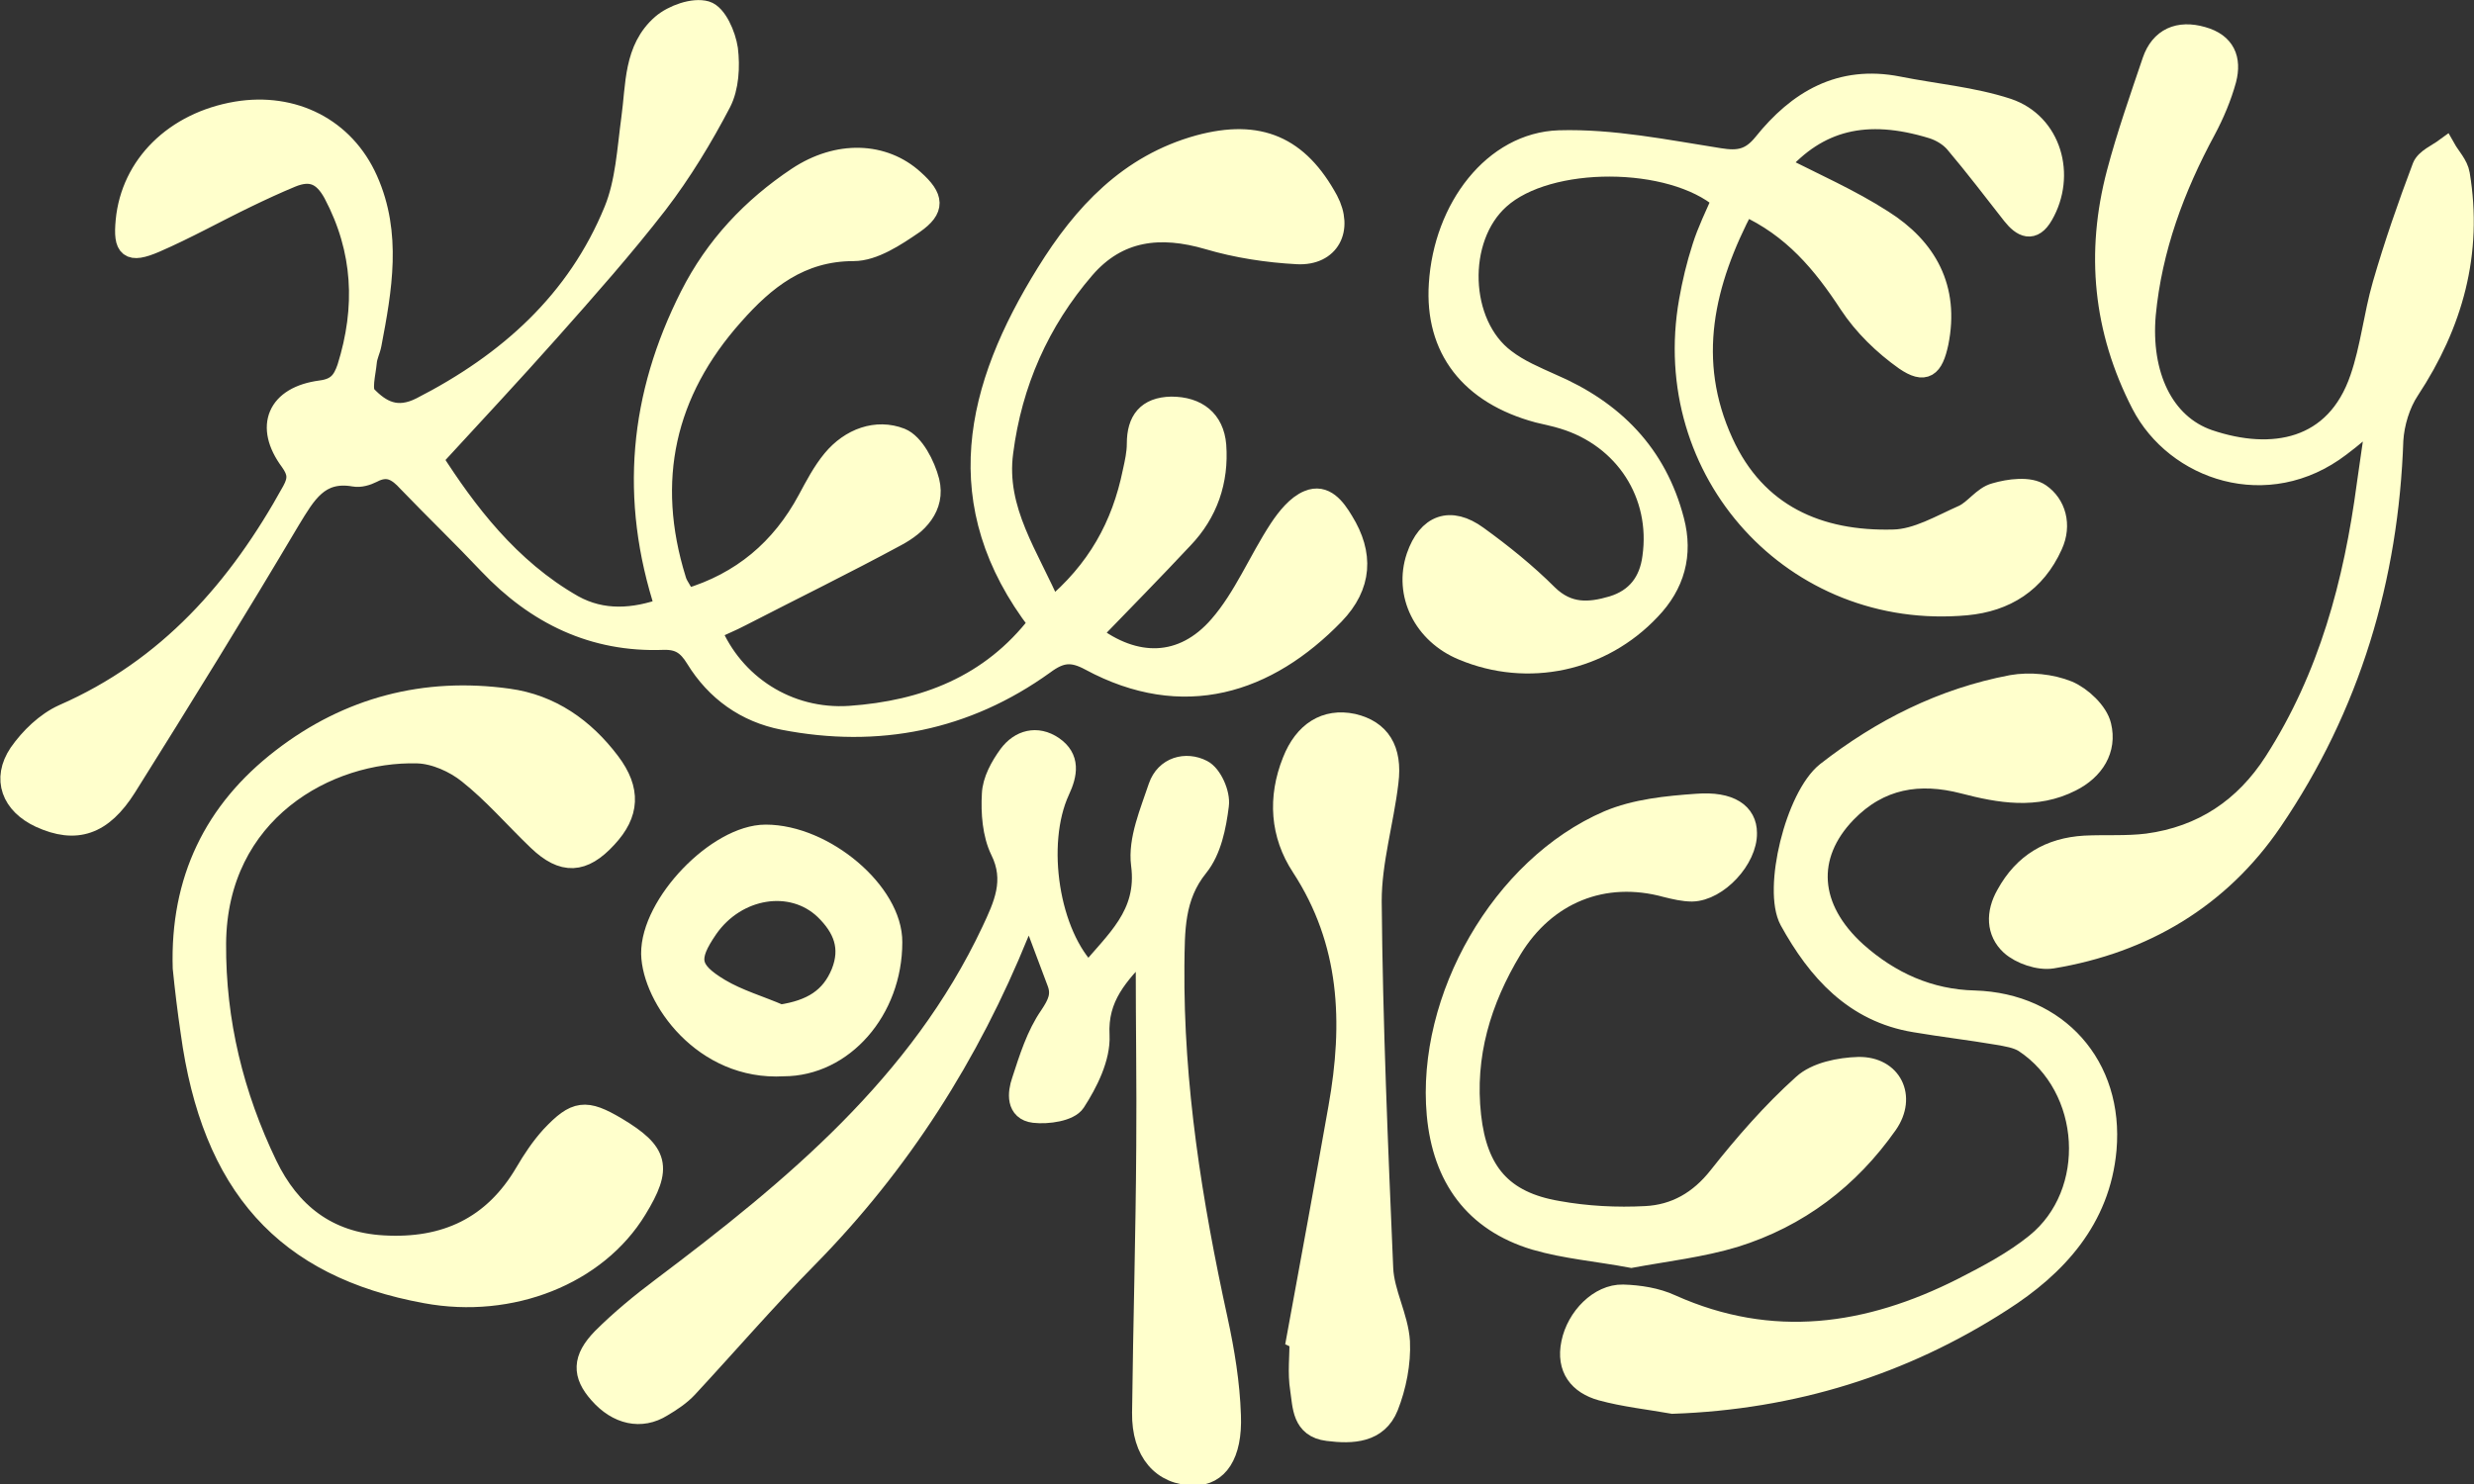 <?xml version="1.0" encoding="utf-8"?>
<svg version="1.2" baseProfile="tiny" id="Layer_1" xmlns="http://www.w3.org/2000/svg" xmlns:xlink="http://www.w3.org/1999/xlink"
	 x="0px" y="0px" viewBox="-2 -2 472.7 283.7" fill="#ffffcc" stroke="#ffffcc" stroke-width="4">
<rect x="-2" y="-2" width="472.7" height="283.7" fill="#333333" stroke="none"/>
<path d="M125.2,114.2c-6.9-21-4.9-40.6,4.7-59.6c4.8-9.5,11.8-16.9,20.5-22.7c7.7-5.1,16.4-4.8,22.2,0.5c3.8,3.4,4,5.5,0,8.3
	c-3.5,2.4-7.7,5.2-11.5,5.2c-10.2,0-17,5.5-23,12.3c-13.1,14.7-16.9,31.6-11,50.6c0.2,0.8,0.7,1.5,1.1,2.2c0.2,0.4,0.6,0.8,1.1,1.5
	c10.4-3.1,18-9.5,23.1-19c1.4-2.6,2.8-5.3,4.7-7.6c3.4-4.1,8.4-5.9,13-4.1c2.5,1,4.6,5.1,5.4,8.2c1.2,4.9-2.3,8.3-6.2,10.4
	c-9.8,5.3-19.8,10.2-29.7,15.3c-1.9,1-3.9,1.8-5.8,2.7c4.3,10.4,14.7,17.3,26.6,16.5c14.2-1,26.9-5.8,36.1-17.8
	c-17.5-22.8-12.1-45,1.5-66.9c7-11.3,15.7-20.7,29.1-24.4c11.5-3.1,19,0.2,24.6,10.5c2.9,5.5,0.3,10.5-5.8,10.2
	c-5.7-0.3-11.6-1.2-17-2.8c-9.2-2.7-17.3-1.8-23.7,5.6c-8.7,10.1-13.9,21.9-15.6,35.1c-1.5,11.2,5,19.9,9.3,30
	c8.8-7.3,13.5-15.9,15.6-26.2c0.4-1.8,0.8-3.6,0.8-5.4c0-4.4,1.9-6.9,6.5-7c4.9,0,8.1,2.5,8.5,7.3c0.5,6.8-1.6,12.9-6.3,17.8
	c-5.8,6.2-11.7,12.2-17.6,18.3c8.4,6.5,17.6,6.5,24.6-1.6c4.7-5.4,7.5-12.4,11.5-18.5c1.4-2.1,3.3-4.5,5.5-5.4
	c3.1-1.3,5.1,1.4,6.6,3.9c3.9,6.3,3.6,12.3-1.7,17.8c-12.8,13.2-28.8,18.4-46.6,8.8c-3.5-1.9-5.7-1.6-8.8,0.7
	c-15,10.8-31.8,14.1-49.8,10.6c-7.2-1.4-12.9-5.5-16.7-11.7c-1.6-2.6-3.2-3.7-6.3-3.6c-13.3,0.5-24.2-4.8-33.3-14.4
	c-5-5.3-10.3-10.4-15.4-15.7c-2-2.2-3.9-3.4-6.9-1.8c-1,0.5-2.3,0.9-3.4,0.7c-6.8-1.2-9.3,3.4-12.3,8.3
	c-10.2,17.2-20.7,34.2-31.3,51.1c-4.6,7.3-9.6,8.9-16.4,5.8c-5.4-2.5-7.3-7.3-4-12.2c2.1-3,5.1-5.9,8.4-7.4
	c20.1-8.8,33.5-24.1,43.8-42.8c1.2-2.2,1.1-3.6-0.4-5.7c-4.9-6.6-2.5-12.3,5.8-13.4c3.1-0.4,4.2-1.8,5.1-4.4
	C68,56.8,67.5,45.8,61.8,35c-2-3.7-4.4-4.7-8.1-3.2c-2.9,1.2-5.7,2.5-8.6,3.9c-5.8,2.8-11.5,6-17.5,8.6c-4.9,2.1-6,1.1-5.5-4.1
	c1-10.6,9.3-18.8,21.1-20.8c10.8-1.8,20.6,3.1,25,13c4.6,10.3,2.7,20.9,0.7,31.4c-0.2,1.1-0.8,2.2-0.9,3.4c-0.2,2.2-1.1,5.4,0,6.5
	c2.7,2.8,5.8,4.6,10.5,2.2c16.6-8.5,29.8-20.3,36.9-37.7c2.2-5.4,2.5-11.6,3.3-17.5c0.9-6.4,0.4-13.3,5.8-18c2.1-1.8,6-3.2,8.4-2.5
	c2,0.6,3.7,4.5,4.1,7.2c0.4,3.3,0.2,7.3-1.3,10.2c-3.5,6.7-7.5,13.3-12.1,19.3c-6.5,8.4-13.6,16.4-20.7,24.4
	c-7.1,8-14.4,15.8-22.3,24.4c6.4,10,14.6,21,26.9,28C113.1,116.8,119.1,116.4,125.2,114.2z"/>
<path d="M337.8,29.6c6.8,3.5,13.7,6.5,19.9,10.5c8.4,5.3,12.7,13,10.6,23.4c-1,4.7-2.5,5.9-6.3,3.3c-4.1-2.9-7.9-6.6-10.6-10.7
	c-5.1-7.8-10.8-14.7-20.1-18.9c-7.8,14.8-11.3,29.7-4.1,45.4c6.3,13.8,18.3,19,32.6,18.6c4.5-0.1,9-2.8,13.3-4.7
	c2.2-1,3.8-3.6,6.1-4.2c2.7-0.8,6.6-1.3,8.6,0.1c2.9,2,4.1,5.9,2.3,9.8c-3.2,7.1-8.9,10.7-16.4,11.4c-32.8,3-58.7-25.4-52.9-58.1
	c0.6-3.4,1.4-6.8,2.5-10.2c1-3.2,2.5-6.2,3.8-9.2c-9.8-8.4-33.3-8.5-42.6-0.1c-8.4,7.5-7.9,24,1.1,30.7c2.6,2,5.7,3.3,8.8,4.7
	c11.9,5.1,20.1,13.4,23.4,26.1c1.7,6.5,0.1,12.2-4.5,17c-9.3,9.9-23.4,12.9-35.8,7.7c-7.5-3.1-11.2-10.7-8.8-17.8
	c2.1-6.1,6.4-7.7,11.6-3.9c4.7,3.4,9.3,7.1,13.4,11.2c3.9,3.8,8,3.5,12.4,2.2c4.6-1.4,7.1-4.7,7.7-9.4c1.7-12-5.3-22.9-17.1-26.5
	c-1.6-0.5-3.2-0.8-4.8-1.2c-13-3.5-19.7-12.2-18.9-24.5c0.9-14.5,10.4-27,22.9-27.4c10.2-0.3,20.4,1.8,30.6,3.4
	c3.7,0.6,6,0.2,8.5-2.9c6.5-8.1,14.6-13,25.7-10.8c7,1.4,14.2,2,20.9,4.2c8.3,2.8,11.1,12.7,6.7,20.3c-1.9,3.3-3.9,2.3-5.8-0.1
	c-3.6-4.6-7.1-9.2-10.9-13.7c-1.1-1.3-2.8-2.3-4.4-2.8C354.5,18.6,345.3,21,337.8,29.6z"/>
<path d="M216.5,179.2c-4.9,5.1-8.9,9.3-8.5,16.7c0.2,4.2-2.2,9-4.6,12.7c-1.1,1.7-5.2,2.3-7.8,2c-3.4-0.4-3.1-3.7-2.3-6
	c1.4-4.3,2.8-8.8,5.3-12.4c1.6-2.4,2.4-4.1,1.4-6.6c-1.6-4.2-3.1-8.3-5.1-13.6c-1.1,2.1-1.8,3.1-2.3,4.3c-9.4,23.2-22.6,44-40.3,62
	c-7.9,8-15.3,16.6-23,24.9c-1.3,1.4-3.1,2.6-4.8,3.6c-4,2.5-8.5,1.5-12-2.5c-3.2-3.6-3.2-6.6,0.6-10.5c3.5-3.5,7.4-6.7,11.4-9.7
	c25.1-18.9,49.2-38.8,63-68.1c2.3-4.9,4.6-9.7,1.7-15.5c-1.5-3.1-1.8-7.2-1.6-10.7c0.1-2.6,1.6-5.3,3.2-7.5c2.1-2.8,5.3-3.7,8.4-1.6
	c3.2,2.2,2.7,5.2,1.2,8.4c-4.7,10.2-2,27.6,5.6,35c5-6.2,11.4-11.1,10.1-20.9c-0.6-4.7,1.7-10,3.3-14.8c1.3-3.8,5.2-4.8,8.3-3.2
	c1.8,0.9,3.4,4.5,3.1,6.7c-0.5,4-1.4,8.6-3.9,11.7c-4.7,5.8-4.5,12.3-4.6,18.9c-0.2,22.9,3.4,45.4,8.3,67.8c1.3,6,2.3,12.1,2.5,18.2
	c0.3,7.6-2.5,11.4-6.9,11.4c-6.1,0-10-4.4-9.9-11.9c0.2-17,0.7-34,0.8-50.9c0.1-11.6-0.1-23.2-0.1-34.9
	C217.3,181.4,216.9,180.8,216.5,179.2z"/>
<path d="M452.2,77.5c-2.7,2.2-4.8,4.1-7.1,5.8c-13.9,10.6-31.4,4.5-37.9-8.1c-7.3-14.2-8.7-28.9-4.7-44.1c1.9-7.2,4.4-14.3,6.8-21.4
	c1.5-4.4,5-5.9,9.5-4.6c4.3,1.2,5.5,4.2,4.5,8.1c-0.9,3.3-2.3,6.6-3.9,9.6c-6,11.1-10.3,22.7-11.5,35.3c-1,11.5,3.4,21,12.1,24
	c12.1,4.1,24.3,2,29-11.8c2-5.8,2.6-12,4.3-17.9c2.2-7.6,4.8-15.1,7.6-22.5c0.6-1.5,2.8-2.4,4.3-3.5c0.9,1.6,2.4,3.1,2.7,4.9
	c2.5,15-1.3,28.6-9.6,41.2c-1.8,2.7-2.9,6.4-3.1,9.6c-0.9,26.4-8.2,50.9-23.1,72.8c-10,14.7-24.5,23.3-42,26.2
	c-2.5,0.4-6-0.8-7.9-2.5c-2.7-2.5-2.8-6.1-0.8-9.6c3.3-6,8.3-8.9,14.9-9.3c4-0.2,8,0.1,12-0.4c10.5-1.4,18.6-6.8,24.3-15.7
	c10.4-16.2,15.2-34.2,17.7-53C450.9,86.3,451.5,82.3,452.2,77.5z"/>
<path d="M317.6,266.2c-4.5-0.8-9.2-1.3-13.6-2.5c-4.3-1.2-6.7-4.2-5.7-9c1-4.9,5.3-9.3,9.8-9.2c3.1,0.1,6.4,0.6,9.2,1.9
	c19.2,8.6,37.7,5.9,55.7-3.2c4.9-2.5,9.8-5.1,14-8.5c12-9.7,10.8-29.9-2.2-38.5c-1.4-0.9-3.4-1.2-5.1-1.5
	c-5.3-0.9-10.5-1.5-15.8-2.4c-11.6-1.9-18.6-9.8-23.9-19.4c-3.2-5.9,1.1-23.6,7-28.3c10.5-8.2,22.2-14.1,35.4-16.6
	c3.4-0.6,7.5-0.2,10.7,1.1c2.6,1.1,5.7,4,6.3,6.6c1.1,4.5-1.3,8.4-5.7,10.6c-6.7,3.4-13.6,2.2-20.5,0.4c-8.5-2.2-16.1-1-22.5,5.6
	c-7.9,8.2-7.3,18.3,2,26.7c6.4,5.7,13.9,9.1,22.6,9.3c15.8,0.5,26.5,12.4,25.1,28.4c-1.2,13.3-9.5,22.3-20,29
	C361.5,258.9,340.5,265.4,317.6,266.2z"/>
<path d="M33,183c-0.5-16.7,5.9-30,18.9-40c12.7-9.8,27.3-13.6,43.2-11.4c8.1,1.1,14.5,5.6,19.4,12.1c4,5.3,3.7,9.8-0.6,14.4
	c-4.5,4.9-8.3,5.1-13.1,0.5c-4.5-4.3-8.5-9-13.3-12.8c-2.6-2.1-6.4-3.8-9.7-3.9c-17.2-0.5-38.4,11.2-38.6,36.4
	c-0.1,15,3.4,29.1,9.8,42.4c4.4,9.1,11.5,14.8,22.2,15.4c11.9,0.7,21.1-3.6,27.2-14c1.4-2.4,3-4.8,4.9-6.9c4.7-5,6.6-5.2,12.5-1.7
	c8,4.8,8.7,7.6,3.8,15.6c-7.6,12.5-24,19-40.2,16c-26.9-4.9-40.9-20.5-44.9-49.9C33.9,191.1,33.4,187,33,183z"/>
<path d="M309.7,238.3c-6.4-1.2-12.6-1.7-18.4-3.4c-11.6-3.5-17.6-11.9-18.7-23.9c-2-22.1,12.3-47.3,32.7-56.1
	c5.2-2.2,11.2-2.8,16.9-3.2c6.4-0.5,9.5,1.8,9.5,5.5c0.1,4.9-5.5,11-10.4,11.1c-1.6,0-3.3-0.4-4.9-0.8c-12-3.3-23.1,1.2-29.6,11.9
	c-5.9,9.8-9.1,20.3-7.8,31.9c1.2,10.7,6,16.4,16.6,18.2c5.5,1,11.3,1.3,16.9,1c5.6-0.3,10.2-2.9,13.9-7.6
	c4.9-6.2,10.2-12.3,16.1-17.6c2.5-2.3,7-3.2,10.6-3.3c6.3-0.1,9.1,5.6,5.5,10.8c-7.3,10.4-17,17.8-29.2,21.6
	C323.1,236.3,316.2,237.1,309.7,238.3z"/>
<path d="M245.8,253.8c2.7-14.7,5.4-29.4,8-44.1c2.9-16.2,2.3-31.7-7.1-46.1c-4-6.1-4.5-13.1-1.7-20.1c2.2-5.6,6.3-8.2,11.5-7.1
	c5.1,1.2,7.5,4.8,6.7,11.1c-0.9,7.6-3.2,15.1-3.2,22.7c0.2,23.4,1.2,46.8,2.2,70.2c0.2,4.7,2.9,9.3,3.2,14c0.2,4.1-0.7,8.6-2.2,12.4
	c-2,5-6.8,5.2-11.5,4.6c-4.9-0.6-4.7-4.7-5.2-7.9c-0.5-3.1-0.1-6.3-0.1-9.5C246.3,253.9,246,253.9,245.8,253.8z"/>
<path d="M147.7,201.7c-15.3,0.9-25-13-25.2-21.4c-0.1-9.5,12.6-22.7,21.8-22.7c11.2,0,24.2,11,24.1,20.5
	C168.4,191,159.1,201.7,147.7,201.7z M147.1,192c6-0.9,9.7-3.2,11.7-8.1c1.9-4.8,0.4-8.6-3.2-12.1c-6.3-6-16.9-4.3-22.4,3.6
	c-3.9,5.7-3.7,8,2.3,11.6C139,189.1,143.2,190.3,147.1,192z"/>
</svg>
